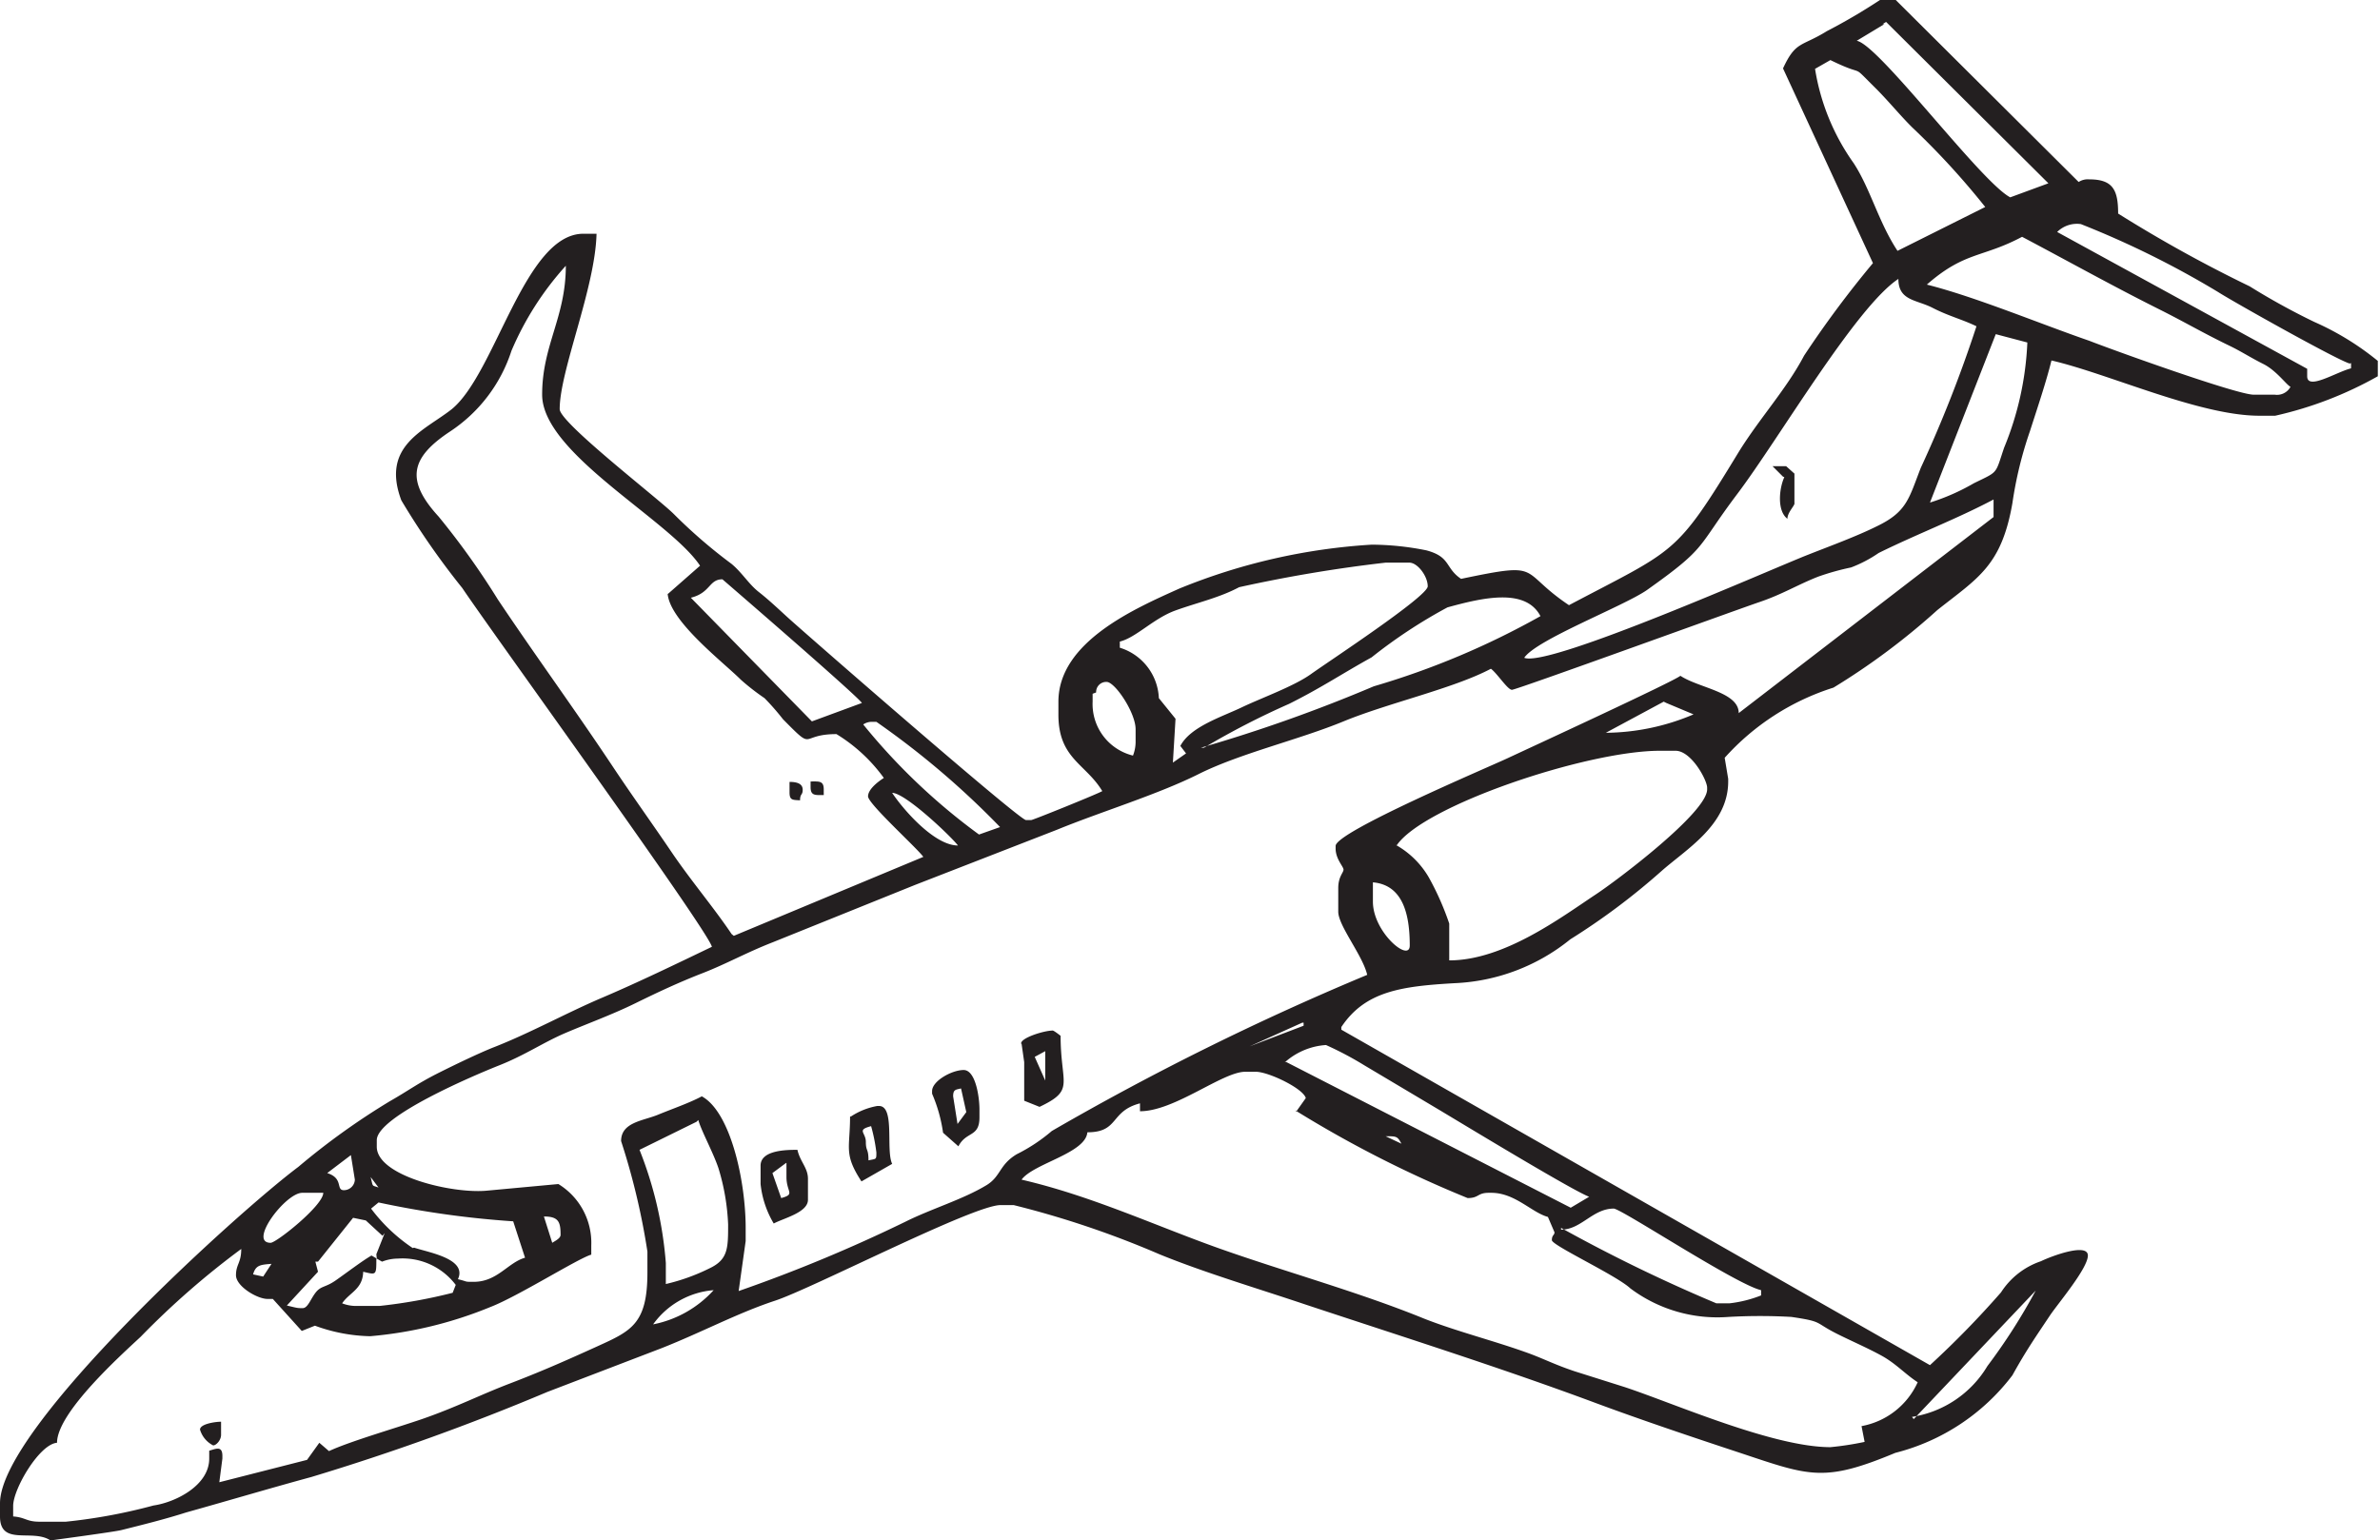 <svg xmlns="http://www.w3.org/2000/svg" viewBox="0 0 54.26 35.12"><defs><style>.cls-1{fill:#231f20;fill-rule:evenodd;}</style></defs><title>Lear55</title><g id="Layer_2" data-name="Layer 2"><g id="Layer_1-2" data-name="Layer 1"><path class="cls-1" d="M40.68,10.88c-.12.26-.17.77.07.95,0-.15.18-.31.16-.36l0-.67-.19-.17h-.31l.24.24ZM4.56,32.6a.59.59,0,0,0,.3.36c.07,0,.18-.12.18-.24v-.3c-.13,0-.48.05-.48.18Zm39.07-.24,2.78-2.93,0,0a13.35,13.35,0,0,1-1.1,1.72,2.44,2.44,0,0,1-1.72,1.16ZM14.89,30.2a1.88,1.88,0,0,1,1.38-.78,2.52,2.52,0,0,1-1.38.78Zm-6.3-1.5.12.07a1,1,0,0,1,.36-.07,1.52,1.52,0,0,1,1.32.6l-.07.18a11.82,11.82,0,0,1-1.67.3H8.1a.87.87,0,0,1-.3-.06c.17-.25.47-.32.48-.72.3.07.3.09.3-.3Zm-2.82.36c.06-.21.16-.22.42-.24L6,29.11l-.23-.05Zm2.82-.36-.12-.07c-.21.12-.59.41-.82.57s-.33.12-.45.27-.18.36-.3.36-.11,0-.36-.06l0,0L7.25,29l-.06-.23.06,0,.8-1,.29.06.38.35.05-.06-.19.48Zm27-.66c.46,0,.72-.48,1.2-.48.17,0,2.79,1.73,3.36,1.86v.12a2.82,2.82,0,0,1-.72.18h-.3A36.19,36.19,0,0,1,35.59,28Zm-22.81.12c0,.08-.13.14-.19.18l-.19-.6c.33,0,.38.12.38.41Zm-3.37.3a3.88,3.88,0,0,1-.95-.9l.17-.14a21.41,21.41,0,0,0,3.07.43l.27.83c-.39.11-.63.55-1.17.55-.23,0-.11,0-.36-.06.22-.47-.68-.61-1-.72Zm-3.24-.12c-.52,0,.34-1.14.72-1.14h.48c0,.29-1.07,1.14-1.2,1.14Zm2.46-1.26c-.16-.06-.12,0-.18-.24l.18.24ZM8,26.34l.09.56a.25.25,0,0,1-.25.24c-.19,0,0-.27-.38-.39L8,26.34Zm7.92-.8c.07.25.34.74.46,1.1a5.05,5.05,0,0,1,.22,1.28c0,.54,0,.8-.42,1a4.56,4.56,0,0,1-1,.36v-.48a8.8,8.8,0,0,0-.6-2.58l1.3-.64Zm15.67.37c.25,0,.27,0,.36.17l-.36-.17Zm-2.06-.59a26.19,26.19,0,0,0,3.93,2c.26,0,.22-.12.48-.12H34c.54,0,.92.45,1.29.55l.15.35c0,.07-.06.06-.06.18s1.47.8,1.79,1.1a3.31,3.31,0,0,0,2.24.65,12.75,12.75,0,0,1,1.43,0c.74.11.51.12,1.05.39.32.16.67.31,1,.49s.54.42.83.61a1.75,1.75,0,0,1-1.28,1l.07.36a6.93,6.93,0,0,1-.78.12c-1.31,0-3.57-1-4.69-1.37l-1.14-.36c-.48-.16-.73-.3-1.13-.44-.73-.26-1.59-.48-2.3-.76C31,29.47,29.3,29,27.83,28.48s-2.94-1.21-4.54-1.58c.27-.37,1.46-.6,1.5-1.08.73,0,.51-.48,1.2-.66v.18c.79,0,1.88-.9,2.4-.9h.24c.29,0,1.08.38,1.14.6l0,0-.22.31Zm-.21-1.12a1.56,1.56,0,0,1,.91-.37,7.64,7.64,0,0,1,.87.46l1.68,1c.52.31,3.07,1.86,3.45,2l-.42.25L29.29,24.2Zm.4-.88,0,.07-1.23.47,1.2-.54Zm1.58-3.2c.68.06.84.72.84,1.44,0,.4-.84-.3-.84-1v-.48Zm.54-.84c.61-.91,4.34-2.16,6-2.16h.36c.36,0,.72.67.72.84V18c0,.53-2.06,2.08-2.53,2.39-.8.53-2.1,1.51-3.35,1.51v-.84A6.31,6.31,0,0,0,32.57,20a2,2,0,0,0-.76-.74Zm-10,0c-.55,0-1.27-.85-1.5-1.2.3,0,1.35,1,1.5,1.2Zm.48-.25a14.09,14.09,0,0,1-2.64-2.51.35.35,0,0,1,.18-.06h.12a19.14,19.14,0,0,1,2.82,2.4l-.48.17Zm15.67-3,.62.26a5.19,5.19,0,0,1-2,.42L37.93,16Zm-13-.24a.23.23,0,0,1,.24-.24c.19,0,.66.7.66,1.08v.3a.87.87,0,0,1-.06.3A1.21,1.21,0,0,1,24.91,16v-.18Zm2.46,1.26a18.06,18.06,0,0,1,1.94-1c.74-.37,1.21-.69,1.88-1.06A11.58,11.58,0,0,1,33,13.85c.8-.22,1.78-.45,2.12.2a18.17,18.17,0,0,1-3.8,1.6,35,35,0,0,1-3.94,1.4Zm-11.7-3.42c.45-.11.41-.42.72-.42,0,0,3.06,2.64,3.18,2.82l-1.14.42-2.76-2.82Zm9.78,1c.37-.09.77-.53,1.27-.71s1-.29,1.45-.53a32.67,32.67,0,0,1,3.34-.56h.54c.19,0,.42.31.42.54s-2.27,1.72-2.66,2-1.12.54-1.58.76-1.17.44-1.4.88l.13.17-.3.21.06-1-.38-.47a1.26,1.26,0,0,0-.89-1.15v-.12Zm14.11,1.63c0-.48-.91-.57-1.33-.85-.13.12-3.47,1.66-3.94,1.88s-3.92,1.68-3.92,2v.06c0,.24.18.41.18.48s-.12.16-.12.42v.54c0,.32.56,1,.66,1.44a61.83,61.83,0,0,0-7.19,3.56,3.89,3.89,0,0,1-.8.53c-.4.24-.36.5-.68.7-.54.33-1.26.54-1.86.84a34.83,34.83,0,0,1-3.8,1.58l.16-1.14V28c0-1.06-.34-2.64-1-3-.28.15-.66.28-1,.42s-.84.17-.84.6a15.9,15.9,0,0,1,.6,2.52v.48c0,1.17-.37,1.33-1.14,1.68s-1.32.59-2,.85-1.22.54-2,.81c-.58.2-1.65.51-2.12.73l-.22-.19L7,33.29,5,33.8l.07-.54V33.2c0-.24-.15-.16-.3-.12v.18c0,.62-.78,1-1.27,1.07a12.57,12.57,0,0,1-2,.37H.9c-.3,0-.32-.1-.6-.12v-.24c0-.39.6-1.41,1-1.44,0-.69,1.46-2,1.91-2.42a18.73,18.73,0,0,1,2.29-2c0,.32-.12.35-.12.6s.48.54.72.54h.18l-.06,0,.66.73.3-.12a3.85,3.85,0,0,0,1.26.24,9.28,9.28,0,0,0,2.75-.67c.62-.24,2-1.11,2.29-1.19V28.4A1.57,1.57,0,0,0,12.73,27l-1.62.15c-.78.08-2.52-.33-2.52-1V26c0-.54,2.22-1.48,2.8-1.71s1-.52,1.49-.73,1.07-.42,1.6-.68,1-.48,1.54-.69,1-.47,1.59-.7l3.25-1.31,3.24-1.26c1-.41,2.29-.8,3.23-1.27s2.28-.78,3.3-1.2,2.51-.75,3.36-1.2c.14.1.38.48.48.48s5.11-1.82,5.64-2,.86-.39,1.34-.58a5.74,5.74,0,0,1,.75-.21,2.94,2.94,0,0,0,.63-.33c.87-.43,1.79-.78,2.62-1.22l0,.4-5.9,4.54ZM45.5,7.62l.72.19a7.06,7.06,0,0,1-.53,2.4c-.21.62-.12.53-.69.81a4.88,4.88,0,0,1-1,.44L45.5,7.62ZM34.75,15c.27-.41,2.25-1.17,2.79-1.54,1.41-1,1.12-.94,2.07-2.2S42.31,7,43.28,6.36c0,.5.41.47.78.66s.67.26,1,.42a29.56,29.56,0,0,1-1.27,3.23c-.27.69-.31,1-1,1.33-.46.23-1.09.46-1.57.65-.82.32-5.91,2.58-6.47,2.35Zm-18.07,6.3c-.41-.61-.93-1.22-1.37-1.87s-.88-1.26-1.32-1.92c-.87-1.31-1.77-2.54-2.64-3.84A17.59,17.59,0,0,0,10,11.78c-.77-.84-.63-1.35.26-1.94A3.49,3.49,0,0,0,11.66,8,6.9,6.9,0,0,1,12.9,6.06c0,1.18-.54,1.81-.54,2.94,0,1.34,2.91,2.86,3.6,3.9l-.74.65,0-.05c0,.63,1.26,1.59,1.67,2a5.26,5.26,0,0,0,.54.42,5.64,5.64,0,0,1,.42.48c.75.76.35.34,1.22.34a3.73,3.73,0,0,1,1.08,1c-.11.07-.36.25-.36.42s1.13,1.19,1.26,1.38l-4.32,1.8ZM43.94,6.48c.86-.75,1.26-.6,2.16-1.08,1.06.56,2.06,1.12,3.14,1.66.56.28,1,.54,1.58.82.29.14.48.27.78.42s.53.48.62.52a.35.35,0,0,1-.36.18h-.48C51,9,48.22,8,47.63,7.77c-1.13-.39-2.59-1-3.7-1.28Zm9.66,1.8v.12c-.33.08-1,.51-1,.18V8.41l-5.7-3.12a.64.64,0,0,1,.54-.18,20.94,20.94,0,0,1,3.13,1.55c.36.23,2.73,1.56,3,1.63ZM42.75,2c.31.31.55.61.84.9a17.56,17.56,0,0,1,1.67,1.82l-2,1c-.43-.65-.62-1.42-1-2a5.08,5.08,0,0,1-.88-2.15l.35-.2c.9.44.38,0,1.1.71ZM42.92.55,43,.5l3.7,3.68-.87.32c-.67-.35-3-3.49-3.5-3.57l.63-.38ZM1.14,35.12H1.2s1.42-.19,1.57-.23c.52-.13,1-.25,1.47-.4,1-.28,1.94-.56,2.86-.81a54.18,54.18,0,0,0,5.38-1.94l2.61-1c.91-.36,1.73-.8,2.58-1.08s4.52-2.18,5.14-2.18h.3a21.45,21.45,0,0,1,3.32,1.12c1,.41,2.24.78,3.31,1.14,2.2.73,4.48,1.45,6.63,2.25,1.05.39,2.21.78,3.3,1.14,1.59.53,1.91.68,3.54,0a4.84,4.84,0,0,0,2.67-1.77c.31-.56.52-.86.86-1.37.19-.28.86-1.07.86-1.36s-.8,0-1.07.13a1.75,1.75,0,0,0-.91.71A21.2,21.2,0,0,1,44,31.13L30.58,23.48l0-.06c.54-.81,1.35-.93,2.58-1a4.49,4.49,0,0,0,2.64-1,15.46,15.46,0,0,0,2.06-1.54c.57-.51,1.54-1.06,1.54-2.06l0-.06-.08-.48a5.59,5.59,0,0,1,2.48-1.6,15.76,15.76,0,0,0,2.37-1.77c.92-.73,1.46-1,1.71-2.44a8.9,8.9,0,0,1,.4-1.64c.16-.5.37-1.12.49-1.61,1.3.3,3.37,1.26,4.74,1.26h.36a8.56,8.56,0,0,0,2.34-.9V8.23a6.3,6.3,0,0,0-1.45-.89,15.66,15.66,0,0,1-1.47-.81,31.18,31.18,0,0,1-3-1.66c0-.54-.12-.78-.66-.78a.38.38,0,0,0-.24.06l0,0L43.22,0h-.36a13.44,13.44,0,0,1-1.21.71c-.58.36-.71.22-1,.85L42.7,6a23.74,23.74,0,0,0-1.57,2.11c-.4.76-1,1.41-1.48,2.18-1.46,2.4-1.42,2.21-3.88,3.51-1.18-.79-.55-1-2.46-.6-.37-.25-.23-.5-.79-.65a6.42,6.42,0,0,0-1.25-.13,13.77,13.77,0,0,0-4.38,1c-1,.45-2.76,1.21-2.76,2.58v.3c0,1,.63,1.12,1,1.74-.12.07-1.58.66-1.62.66h-.12c-.15,0-4.91-4.15-5.42-4.61-.22-.2-.44-.41-.67-.59s-.38-.44-.62-.64a11.8,11.8,0,0,1-1.32-1.14c-.35-.35-2.6-2.08-2.6-2.39,0-.88.81-2.76.84-4h-.3c-1.34,0-2,3.18-3,4-.62.49-1.62.83-1.15,2.08a17.44,17.44,0,0,0,1.39,2c.67,1,5.6,7.8,5.69,8.18-.79.38-1.7.82-2.5,1.16s-1.65.81-2.47,1.13c-.33.13-.87.39-1.23.57-.52.26-.7.41-1.14.66A16.22,16.22,0,0,0,6.8,26.61c-1.34,1-6.8,5.93-6.8,7.67v.3c0,.68.73.28,1.14.54Zm16.79-8.6v.32c0,.35.21.39-.12.48l-.2-.57.31-.23Zm-.59,0V27a2.2,2.2,0,0,0,.3.9c.22-.12.78-.25.78-.54v-.48c0-.25-.18-.39-.24-.66-.23,0-.84,0-.84.36Zm2.46-.06c0-.28-.06-.2-.06-.42s-.22-.27.12-.36a4,4,0,0,1,.12.6c0,.17,0,.14-.18.18Zm-.42-1c0,.73-.15.85.26,1.48l.7-.4c-.15-.31.07-1.32-.3-1.32H20a1.6,1.6,0,0,0-.6.24ZM21.73,25c0-.16.06-.15.18-.18l.12.54-.2.27-.1-.63Zm-.48-.12v.06a3.45,3.45,0,0,1,.25.89l.35.31c.18-.35.48-.2.48-.66v-.18c0-.29-.09-.9-.36-.9s-.72.25-.72.48Zm2.58-.9v.66l-.24-.54.24-.13Zm-.54-.18.06.42v.88l.35.14c.82-.39.48-.5.48-1.62,0,0-.15-.12-.18-.12-.2,0-.74.17-.72.3ZM18,18.07c0,.18.07.17.24.18,0-.16.06-.11.06-.24s-.11-.18-.3-.18v.24Zm.48-.12c0,.2.11.18.3.18V18c0-.2-.11-.18-.3-.18V18Z"/></g></g></svg>